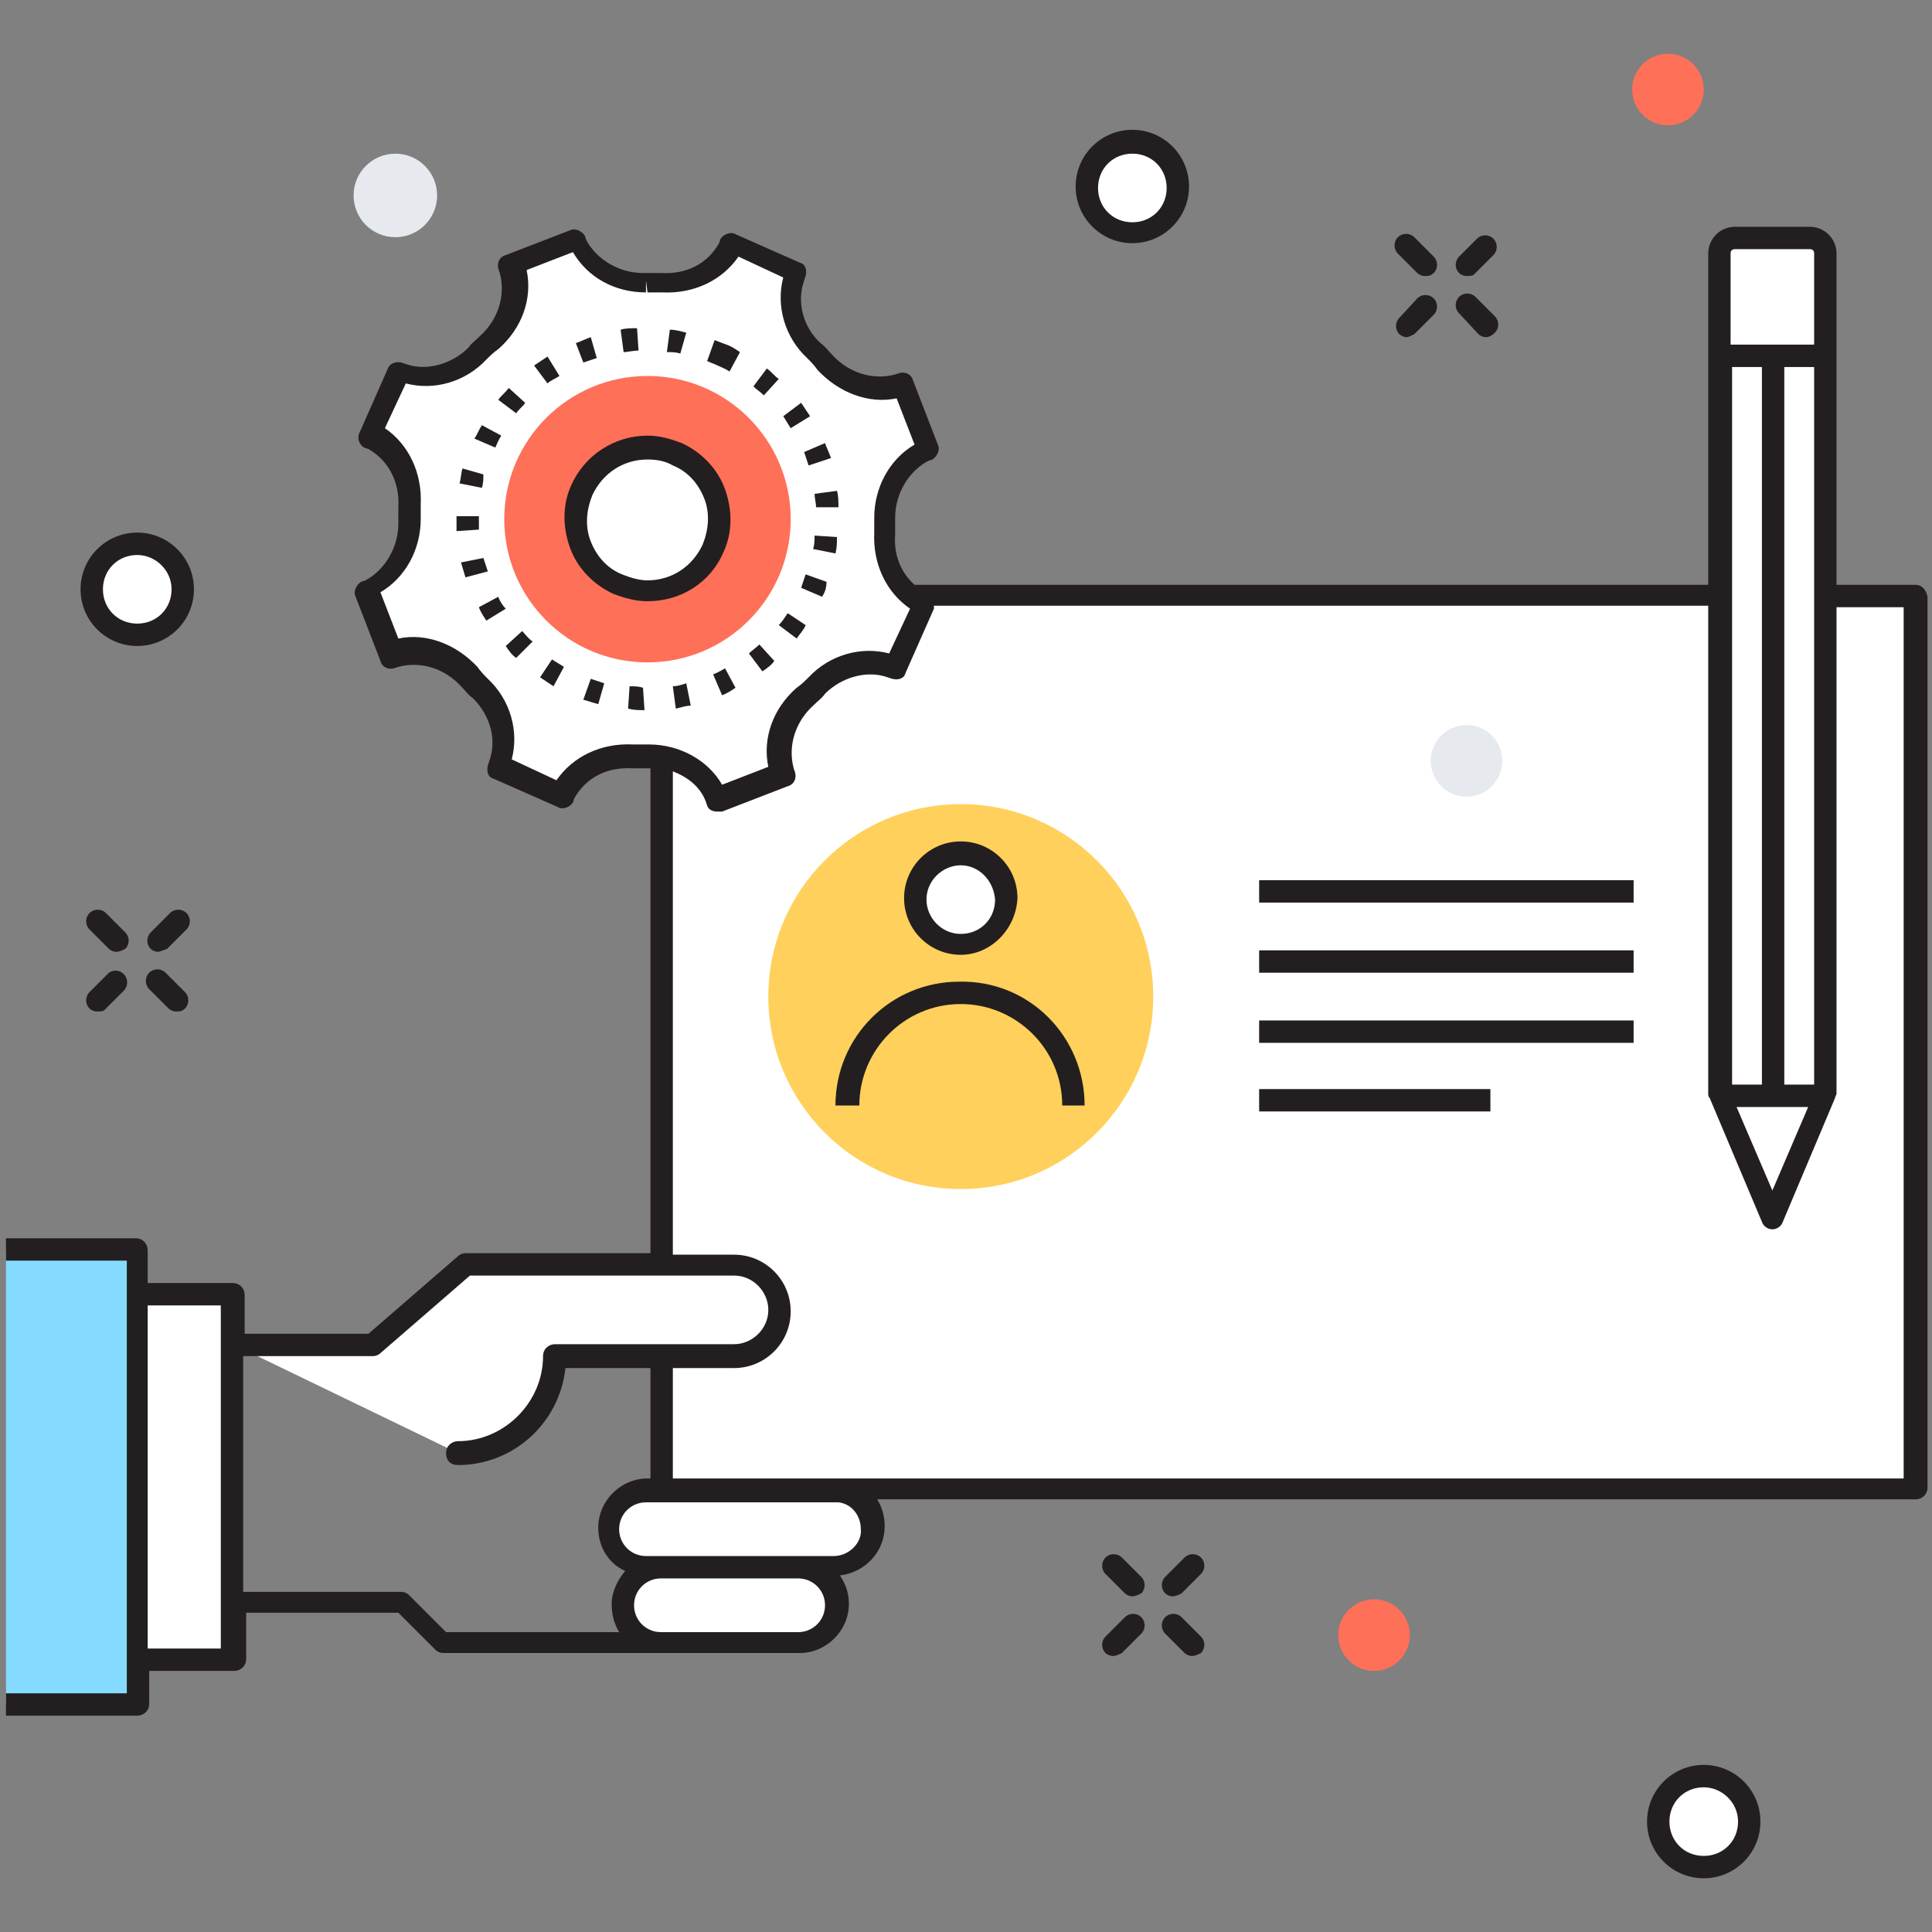 <?xml version="1.0" encoding="utf-8"?>
<!-- Generator: Adobe Illustrator 18.0.0, SVG Export Plug-In . SVG Version: 6.00 Build 0)  -->
<!DOCTYPE svg PUBLIC "-//W3C//DTD SVG 1.1//EN" "http://www.w3.org/Graphics/SVG/1.1/DTD/svg11.dtd">
<svg version="1.1" id="Layer_1" xmlns="http://www.w3.org/2000/svg" xmlns:xlink="http://www.w3.org/1999/xlink" x="0px" y="0px"
	 viewBox="0 0 129.5 129.5" enable-background="new 0 0 129.5 129.5" xml:space="preserve">
<rect x="0" y="0" width="129.5" height="129.5" fill="#808080" stroke="none"/>
<g>
	<g>
		<rect x="44.3" y="40" fill="#FFFFFF" width="84.1" height="59.9"/>
		<path fill="#FFFFFF" d="M53.5,110.2h-9.2c-1.4,0-2.6-1.2-2.6-2.6v0c0-1.4,1.2-2.6,2.6-2.6h9.2c1.4,0,2.6,1.2,2.6,2.6v0
			C56.1,109,54.9,110.2,53.5,110.2z"/>
		<path fill="#FFFFFF" d="M55.9,105H43.3c-1.4,0-2.6-1.2-2.6-2.6v0c0-1.4,1.2-2.6,2.6-2.6h12.6c1.4,0,2.6,1.2,2.6,2.6v0
			C58.5,103.9,57.4,105,55.9,105z"/>
		<path fill="#FFFFFF" d="M30.7,97.4L30.7,97.4c3.6,0,6.5-2.9,6.5-6.5l0,0h12c1.7,0,3.1-1.4,3.1-3.1l0,0c0-1.7-1.4-3.1-3.1-3.1h-18
			L25,90.1h-9.4"/>
		<rect x="9.2" y="86.8" fill="#FFFFFF" width="6.4" height="24.5"/>
		<polyline fill="#84DBFF" points="0.4,114.2 9.2,114.2 9.2,83.8 0.4,83.8 		"/>
		<line fill="#FFFFFF" x1="84.4" y1="59.7" x2="109.4" y2="59.7"/>
		<rect x="84.4" y="59" fill="#231F20" width="25.1" height="1.5"/>
		<line fill="#FFFFFF" x1="84.4" y1="64.4" x2="109.4" y2="64.4"/>
		<rect x="84.4" y="63.7" fill="#231F20" width="25.1" height="1.5"/>
		<line fill="#FFFFFF" x1="84.4" y1="69.1" x2="109.4" y2="69.1"/>
		<rect x="84.4" y="68.4" fill="#231F20" width="25.1" height="1.5"/>
		<line fill="#FFFFFF" x1="84.4" y1="73.8" x2="99.9" y2="73.8"/>
		<rect x="84.4" y="73" fill="#231F20" width="15.5" height="1.5"/>
		<g>
			<circle fill="#FFD05B" cx="64.4" cy="66.8" r="12.9"/>
		</g>
		<g>
			<circle fill="#FFFFFF" cx="64.4" cy="60.2" r="3"/>
			<path fill="#231F20" d="M64.4,64c-2.1,0-3.8-1.7-3.8-3.8c0-2.1,1.7-3.8,3.8-3.8c2.1,0,3.8,1.7,3.8,3.8C68.1,62.3,66.4,64,64.4,64
				z M64.4,58c-1.2,0-2.3,1-2.3,2.3c0,1.2,1,2.3,2.3,2.3c1.3,0,2.3-1,2.3-2.3C66.6,59,65.6,58,64.4,58z"/>
		</g>
		<g>
			<path fill="#231F20" d="M72.7,74.1h-1.5c0-3.8-3.1-6.8-6.8-6.8c-3.8,0-6.8,3.1-6.8,6.8H56c0-4.6,3.7-8.3,8.3-8.3
				C69,65.7,72.7,69.5,72.7,74.1z"/>
		</g>
		<rect x="115.3" y="23.9" fill="#FFFFFF" width="7.1" height="49.6"/>
		<polygon fill="#FFFFFF" points="115.3,73.4 118.8,81.7 122.4,73.4 		"/>
		<path fill="#FFFFFF" d="M116.3,16h5c0.6,0,1.1,0.5,1.1,1.1v6.8h-7.1V17C115.3,16.5,115.7,16,116.3,16z"/>
		<path fill="#FFFFFF" d="M53.4,18.2l-4.3-1.9L49,16.5c-0.9,1.6-2.7,2.5-4.6,2.4c-0.4,0-0.7,0-1.1,0c-1.9,0-3.6-1-4.5-2.7L38.8,16
			l-4.4,1.7l0.1,0.3c0.5,1.8-0.1,3.7-1.6,5c-0.3,0.2-0.5,0.5-0.8,0.8c-1.3,1.3-3.2,1.9-5,1.3l-0.3-0.1L24.9,29l0.3,0.1
			c1.6,0.9,2.5,2.7,2.4,4.6c0,0.4,0,0.7,0,1.1c0,1.9-1,3.6-2.7,4.5l-0.3,0.1l1.7,4.4l0.3-0.1c1.8-0.5,3.7,0.1,5,1.6
			c0.2,0.3,0.5,0.5,0.8,0.8c1.3,1.3,1.9,3.2,1.3,5l-0.1,0.3l4.3,1.9l0.1-0.3c0.9-1.6,2.7-2.5,4.6-2.4c0.4,0,0.7,0,1.1,0
			c1.9,0,3.6,1,4.5,2.7l0.1,0.3l4.4-1.7l-0.1-0.3c-0.5-1.8,0.1-3.7,1.6-5c0.3-0.2,0.5-0.5,0.8-0.8c1.3-1.3,3.2-1.9,5-1.3l0.3,0.1
			l1.9-4.3l-0.3-0.1c-1.6-0.9-2.5-2.7-2.4-4.6c0-0.4,0-0.7,0-1.1c0-1.9,1-3.6,2.7-4.5l0.3-0.1l-1.7-4.4l-0.3,0.1
			c-1.8,0.5-3.7-0.1-5-1.6c-0.2-0.3-0.5-0.5-0.8-0.8c-1.3-1.3-1.9-3.2-1.3-5L53.4,18.2z"/>
		<path fill="#231F20" d="M128.4,39.2h-5.3V17c0-1-0.8-1.8-1.8-1.8h-5c-1,0-1.8,0.8-1.8,1.8l0,22.2H61.3c-0.9-0.8-1.4-2-1.3-3.3
			c0-0.4,0-0.8,0-1.2c0-1.6,0.9-3.1,2.2-3.8l0.3-0.1c0.3-0.2,0.5-0.6,0.4-0.9l-1.7-4.4c-0.1-0.4-0.5-0.6-0.9-0.5l-0.3,0.1
			c-1.5,0.4-3.1-0.1-4.2-1.3c-0.3-0.3-0.5-0.6-0.8-0.8c-1.2-1.1-1.6-2.8-1.1-4.2l0.1-0.3c0.1-0.4,0-0.8-0.4-0.9l-4.3-1.9
			c-0.3-0.2-0.8,0-1,0.3l-0.1,0.3c-0.8,1.4-2.2,2.1-3.9,2c-0.4,0-0.7,0-1.1,0h-0.1c-1.6,0-3.1-0.9-3.8-2.2l-0.1-0.3
			c-0.2-0.3-0.6-0.5-0.9-0.4l-4.4,1.7c-0.4,0.1-0.6,0.5-0.5,0.9l0.1,0.3c0.4,1.5-0.1,3.1-1.3,4.2c-0.3,0.3-0.6,0.5-0.8,0.8
			c-1.1,1.1-2.8,1.6-4.2,1.1l-0.3-0.1c-0.4-0.1-0.8,0.1-0.9,0.4l-1.9,4.3c-0.2,0.4,0,0.8,0.3,1l0.3,0.1c1.4,0.8,2.1,2.3,2,3.9
			c0,0.4,0,0.8,0,1.1c0,1.6-0.9,3.1-2.2,3.8l-0.3,0.1c-0.3,0.2-0.5,0.6-0.4,0.9l1.7,4.4c0.1,0.4,0.5,0.6,0.9,0.5l0.3-0.1
			c1.5-0.4,3.1,0.1,4.2,1.3c0.3,0.3,0.5,0.6,0.8,0.8c1.2,1.2,1.6,2.8,1.1,4.2l-0.1,0.3c-0.1,0.4,0,0.8,0.4,0.9l4.3,1.9
			c0.3,0.2,0.8,0,1-0.3l0.1-0.3c0.8-1.4,2.2-2.1,3.9-2c0.4,0,0.7,0,1.1,0h0.1c0,0,0,0,0,0V84H31.2c-0.2,0-0.4,0.1-0.5,0.2l-6,5.2
			h-8.3v-2.6c0-0.4-0.3-0.8-0.8-0.8H9.9v-2.2c0-0.4-0.3-0.8-0.8-0.8H0.4v1.5h8.1v29H0.4v1.5h8.8c0.4,0,0.8-0.3,0.8-0.8V112h5.7
			c0.4,0,0.8-0.3,0.8-0.8v-3.1h10.2l2.5,2.5c0.1,0.1,0.3,0.2,0.5,0.2h14.7h8.2h1c1.8,0,3.3-1.5,3.3-3.3c0-0.7-0.2-1.3-0.6-1.9
			c1.7-0.2,3-1.6,3-3.3c0-0.7-0.2-1.3-0.5-1.8h69.6c0.4,0,0.8-0.3,0.8-0.8V40C129.1,39.5,128.8,39.2,128.4,39.2z M14.8,110.5H9.9
			v-23h4.9V110.5z M121.6,24.6v48.1h-2V24.6H121.6z M118.1,72.7h-2l0-48.1h2V72.7z M121.2,74.2l-2.4,5.6l-2.4-5.6H121.2z M116,17
			c0-0.2,0.1-0.3,0.3-0.3h5c0.2,0,0.3,0.1,0.3,0.3v6.1H116V17z M43.5,49.9h-0.1c-0.3,0-0.6,0-1,0c-2.1-0.1-4,0.8-5.1,2.4l-3-1.4
			c0.5-1.9-0.1-4-1.6-5.4c-0.2-0.2-0.5-0.5-0.7-0.8c-1.4-1.5-3.4-2.3-5.3-1.9l-1.2-3.1c1.7-1,2.7-2.9,2.7-4.9c0-0.3,0-0.7,0-1
			c0.1-2.1-0.8-4-2.4-5.1l1.4-3c1.9,0.5,4-0.1,5.4-1.6c0.2-0.2,0.5-0.5,0.8-0.7c1.6-1.4,2.3-3.4,1.9-5.3l3.1-1.2
			c1,1.7,2.8,2.7,4.9,2.7v-0.8l0.1,0.8c0.3,0,0.6,0,1,0c2.1,0.1,4-0.8,5.1-2.4l3,1.4c-0.5,1.9,0.1,4,1.6,5.4
			c0.2,0.2,0.5,0.5,0.7,0.8c1.4,1.5,3.4,2.3,5.3,1.9l1.2,3.1c-1.7,1-2.7,2.9-2.7,4.9c0,0.3,0,0.7,0,1c-0.1,2.1,0.8,4,2.4,5.1l-1.4,3
			c-1.9-0.5-4,0.1-5.4,1.6c-0.2,0.2-0.5,0.5-0.8,0.7c-1.6,1.4-2.3,3.4-1.9,5.3l-3.1,1.2C47.5,51,45.6,49.9,43.5,49.9z M41.5,109.4
			H29.9l-2.5-2.5c-0.1-0.1-0.3-0.2-0.5-0.2H16.3V90.9H25c0.2,0,0.4-0.1,0.5-0.2l6-5.2h17.7c1.3,0,2.3,1.1,2.3,2.3
			c0,1.3-1.1,2.3-2.3,2.3h-12c-0.4,0-0.8,0.3-0.8,0.8c0,3.1-2.6,5.7-5.7,5.7c-0.4,0-0.8,0.3-0.8,0.8s0.3,0.8,0.8,0.8
			c3.7,0,6.8-2.8,7.2-6.5h5.7v7.4h-0.2c-1.8,0-3.3,1.5-3.3,3.3c0,1.3,0.7,2.4,1.8,2.9c-0.5,0.6-0.9,1.4-0.9,2.2
			C41,108.3,41.2,108.9,41.5,109.4z M53.5,109.4h-1h-8.2c-1,0-1.8-0.8-1.8-1.8c0-1,0.8-1.8,1.8-1.8h9.2c1,0,1.8,0.8,1.8,1.8
			C55.3,108.6,54.5,109.4,53.5,109.4z M55.9,104.3h-2.4h-9.2h-1c-1,0-1.8-0.8-1.8-1.8c0-1,0.8-1.8,1.8-1.8h6.3c0,0,0,0,0,0h6.6
			c0.9,0.1,1.5,0.9,1.5,1.8C57.8,103.4,56.9,104.3,55.9,104.3z M127.6,99.1H56.2c-0.1,0-0.2,0-0.3,0H45.1v-7.4h4.1
			c2.1,0,3.8-1.7,3.8-3.8c0-2.1-1.7-3.8-3.8-3.8h-4.1V51.7c1,0.4,1.8,1,2.2,2l0.1,0.3c0.1,0.3,0.4,0.4,0.7,0.4c0.1,0,0.2,0,0.3,0
			l4.4-1.7c0.4-0.1,0.6-0.5,0.5-0.9l-0.1-0.3c-0.4-1.5,0.1-3.1,1.3-4.2c0.3-0.3,0.6-0.5,0.8-0.8c1.1-1.1,2.8-1.6,4.2-1.1l0.3,0.1
			c0.4,0.1,0.8,0,0.9-0.4l1.9-4.3c0,0,0-0.1,0-0.2h51.9l0,32.7c0,0.1,0,0.2,0.1,0.3c0,0,0,0,0,0l3.5,8.3c0.1,0.3,0.4,0.5,0.7,0.5
			c0.3,0,0.6-0.2,0.7-0.5l3.5-8.3c0,0,0,0,0,0c0-0.1,0.1-0.2,0.1-0.3V40.7h4.5V99.1z"/>
		<path fill="#231F20" d="M43.2,47.6c-0.4,0-0.7,0-1.1-0.1l0.1-1.5c0.3,0,0.6,0,0.9,0.1L43.2,47.6z M45.3,47.5L45.1,46
			c0.3,0,0.6-0.1,0.9-0.2l0.3,1.5C46,47.3,45.7,47.4,45.3,47.5z M40.1,47.2c-0.3-0.1-0.7-0.2-1-0.3l0.5-1.4c0.3,0.1,0.6,0.2,0.9,0.3
			L40.1,47.2z M48.4,46.6l-0.6-1.4c0.3-0.1,0.6-0.3,0.8-0.4l0.7,1.3C49,46.3,48.7,46.5,48.4,46.6z M37.1,46
			c-0.3-0.2-0.6-0.4-0.9-0.6l0.8-1.2c0.3,0.2,0.5,0.3,0.8,0.5L37.1,46z M51.1,45l-0.9-1.2c0.2-0.2,0.5-0.4,0.7-0.6l1,1.1
			C51.7,44.6,51.4,44.8,51.1,45z M34.6,44.1c-0.3-0.2-0.5-0.5-0.7-0.8l1.1-1c0.2,0.2,0.4,0.5,0.7,0.7L34.6,44.1z M53.4,42.8
			l-1.2-0.9c0.2-0.2,0.4-0.5,0.6-0.8l1.2,0.8C53.9,42.2,53.6,42.5,53.4,42.8z M32.6,41.6c-0.2-0.3-0.4-0.6-0.5-0.9l1.3-0.7
			c0.1,0.3,0.3,0.6,0.5,0.8L32.6,41.6z M55.1,40l-0.7-0.3l-0.7-0.3c0.1-0.3,0.2-0.6,0.3-0.9l1.4,0.5C55.4,39.4,55.3,39.7,55.1,40z
			 M31.2,38.7c-0.1-0.3-0.2-0.7-0.3-1l1.5-0.3c0.1,0.3,0.2,0.6,0.3,0.9L31.2,38.7z M56,37.1l-1.5-0.3c0.1-0.3,0.1-0.6,0.1-0.9
			l1.5,0.1C56.1,36.4,56.1,36.7,56,37.1z M30.6,35.6c0-0.3,0-0.5,0-0.8l0-0.2l1.5,0l0,0.2c0,0.2,0,0.5,0,0.7L30.6,35.6z M54.7,34
			c0-0.3-0.1-0.6-0.1-0.9l1.5-0.2c0.1,0.3,0.1,0.7,0.1,1.1L54.7,34z M32.3,32.7l-1.5-0.3c0.1-0.3,0.1-0.7,0.2-1l1.4,0.4
			C32.4,32.1,32.4,32.4,32.3,32.7z M54.2,31.2c-0.1-0.3-0.2-0.6-0.3-0.9l1.4-0.6c0.1,0.3,0.3,0.7,0.4,1L54.2,31.2z M33.2,30
			l-1.4-0.6c0.2-0.3,0.3-0.6,0.5-0.9l1.3,0.7C33.4,29.5,33.3,29.8,33.2,30z M53,28.7c-0.2-0.3-0.3-0.5-0.5-0.8l1.2-0.9
			c0.2,0.3,0.4,0.6,0.6,0.9L53,28.7z M34.6,27.7l-1.2-0.9c0.2-0.3,0.5-0.5,0.7-0.8l1.1,1C35.1,27.2,34.8,27.4,34.6,27.7z M51.2,26.5
			c-0.2-0.2-0.5-0.4-0.7-0.6l0.9-1.2c0.3,0.2,0.5,0.5,0.8,0.7L51.2,26.5z M36.7,25.7l-0.9-1.2c0.3-0.2,0.6-0.4,0.9-0.6l0.8,1.3
			C37.2,25.4,36.9,25.5,36.7,25.7z M48.9,24.9c-0.3-0.2-0.6-0.3-0.8-0.4c-0.2-0.1-0.5-0.2-0.7-0.3l0.5-1.4c0.3,0.1,0.5,0.2,0.8,0.3
			c0.3,0.1,0.6,0.3,0.9,0.5L48.9,24.9z M39.1,24.3L38.6,23c0.3-0.1,0.7-0.3,1-0.4L40,24C39.7,24.1,39.4,24.2,39.1,24.3z M45.6,23.7
			c-0.3-0.1-0.6-0.1-0.9-0.1l0.2-1.5c0.4,0,0.7,0.1,1.1,0.2L45.6,23.7z M41.8,23.6l-0.2-1.5c0.3-0.1,0.7-0.1,1.1-0.1l0.1,1.5
			C42.4,23.5,42.1,23.6,41.8,23.6z"/>
		<circle fill="#FF7058" cx="43.4" cy="34.8" r="9.6"/>
		<circle fill="#FFFFFF" cx="43.4" cy="34.8" r="4.8"/>
		<path fill="#231F20" d="M43.4,40.3c-0.8,0-1.5-0.2-2.3-0.5c-1.3-0.6-2.4-1.7-2.9-3.1c-0.5-1.4-0.5-2.9,0.1-4.2
			c0.9-2,2.9-3.3,5.1-3.3c0.8,0,1.5,0.2,2.3,0.5c1.3,0.6,2.4,1.7,2.9,3.1c0.5,1.4,0.5,2.9-0.1,4.2C47.6,39.1,45.6,40.3,43.4,40.3z
			 M43.4,30.8c-1.6,0-3,0.9-3.7,2.4c-0.4,1-0.5,2.1-0.1,3.1c0.4,1,1.1,1.8,2.1,2.2c0.5,0.2,1.1,0.4,1.7,0.4c1.6,0,3-0.9,3.7-2.4
			c0.4-1,0.5-2.1,0.1-3.1c-0.4-1-1.1-1.8-2.1-2.2C44.6,30.9,44,30.8,43.4,30.8z"/>
		<g>
			<path fill="#231F20" d="M98.3,18.5c-0.2,0-0.4-0.1-0.5-0.2c-0.3-0.3-0.3-0.8,0-1.1L99,16c0.3-0.3,0.8-0.3,1.1,0
				c0.3,0.3,0.3,0.8,0,1.1l-1.3,1.3C98.7,18.5,98.5,18.5,98.3,18.5z"/>
		</g>
		<g>
			<path fill="#231F20" d="M94.3,22.6c-0.2,0-0.4-0.1-0.5-0.2c-0.3-0.3-0.3-0.8,0-1.1L95,20c0.3-0.3,0.8-0.3,1.1,0s0.3,0.8,0,1.1
				l-1.3,1.3C94.6,22.5,94.4,22.6,94.3,22.6z"/>
		</g>
		<g>
			<path fill="#231F20" d="M99.6,22.6c-0.2,0-0.4-0.1-0.5-0.2L97.8,21c-0.3-0.3-0.3-0.8,0-1.1s0.8-0.3,1.1,0l1.3,1.3
				c0.3,0.3,0.3,0.8,0,1.1C100,22.5,99.8,22.6,99.6,22.6z"/>
		</g>
		<g>
			<path fill="#231F20" d="M95.5,18.5c-0.2,0-0.4-0.1-0.5-0.2L93.7,17c-0.3-0.3-0.3-0.8,0-1.1c0.3-0.3,0.8-0.3,1.1,0l1.3,1.3
				c0.3,0.3,0.3,0.8,0,1.1C95.9,18.5,95.7,18.5,95.5,18.5z"/>
		</g>
		<g>
			<path fill="#231F20" d="M10.6,63.8c-0.2,0-0.4-0.1-0.5-0.2c-0.3-0.3-0.3-0.8,0-1.1l1.3-1.3c0.3-0.3,0.8-0.3,1.1,0
				c0.3,0.3,0.3,0.8,0,1.1l-1.3,1.3C10.9,63.7,10.7,63.8,10.6,63.8z"/>
		</g>
		<g>
			<path fill="#231F20" d="M6.5,67.8c-0.2,0-0.4-0.1-0.5-0.2c-0.3-0.3-0.3-0.8,0-1.1l1.3-1.3C7.6,65,8,65,8.3,65.3
				c0.3,0.3,0.3,0.8,0,1.1l-1.3,1.3C6.9,67.8,6.7,67.8,6.5,67.8z"/>
		</g>
		<g>
			<path fill="#231F20" d="M11.8,67.8c-0.2,0-0.4-0.1-0.5-0.2L10,66.3c-0.3-0.3-0.3-0.8,0-1.1c0.3-0.3,0.8-0.3,1.1,0l1.3,1.3
				c0.3,0.3,0.3,0.8,0,1.1C12.2,67.8,12,67.8,11.8,67.8z"/>
		</g>
		<g>
			<path fill="#231F20" d="M7.8,63.8c-0.2,0-0.4-0.1-0.5-0.2L6,62.3c-0.3-0.3-0.3-0.8,0-1.1c0.3-0.3,0.8-0.3,1.1,0l1.3,1.3
				c0.3,0.3,0.3,0.8,0,1.1C8.2,63.7,8,63.8,7.8,63.8z"/>
		</g>
		<g>
			<path fill="#231F20" d="M78.6,107c-0.2,0-0.4-0.1-0.5-0.2c-0.3-0.3-0.3-0.8,0-1.1l1.3-1.3c0.3-0.3,0.8-0.3,1.1,0
				c0.3,0.3,0.3,0.8,0,1.1l-1.3,1.3C79,106.9,78.8,107,78.6,107z"/>
		</g>
		<g>
			<path fill="#231F20" d="M74.6,111c-0.2,0-0.4-0.1-0.5-0.2c-0.3-0.3-0.3-0.8,0-1.1l1.3-1.3c0.3-0.3,0.8-0.3,1.1,0
				c0.3,0.3,0.3,0.8,0,1.1l-1.3,1.3C75,110.9,74.8,111,74.6,111z"/>
		</g>
		<g>
			<path fill="#231F20" d="M79.9,111c-0.2,0-0.4-0.1-0.5-0.2l-1.3-1.3c-0.3-0.3-0.3-0.8,0-1.1c0.3-0.3,0.8-0.3,1.1,0l1.3,1.3
				c0.3,0.3,0.3,0.8,0,1.1C80.3,110.9,80.1,111,79.9,111z"/>
		</g>
		<g>
			<path fill="#231F20" d="M75.9,107c-0.2,0-0.4-0.1-0.5-0.2l-1.3-1.3c-0.3-0.3-0.3-0.8,0-1.1c0.3-0.3,0.8-0.3,1.1,0l1.3,1.3
				c0.3,0.3,0.3,0.8,0,1.1C76.3,106.9,76.1,107,75.9,107z"/>
		</g>
		<circle fill="#FF7058" cx="111.8" cy="6" r="2.4"/>
		<circle fill="#E6E9EE" cx="26.5" cy="13.1" r="2.8"/>
		<circle fill="#FF7058" cx="92.1" cy="109.6" r="2.4"/>
		<circle fill="#E6E9EE" cx="98.3" cy="51" r="2.4"/>
		<circle fill="#FFFFFF" cx="75.9" cy="12.5" r="3"/>
		<path fill="#231F20" d="M75.9,16.3c-2.1,0-3.8-1.7-3.8-3.8c0-2.1,1.7-3.8,3.8-3.8c2.1,0,3.8,1.7,3.8,3.8
			C79.7,14.6,78,16.3,75.9,16.3z M75.9,10.3c-1.3,0-2.3,1-2.3,2.3c0,1.3,1,2.3,2.3,2.3c1.3,0,2.3-1,2.3-2.3
			C78.2,11.3,77.2,10.3,75.9,10.3z"/>
		<circle fill="#FFFFFF" cx="114.2" cy="122.1" r="3"/>
		<path fill="#231F20" d="M114.2,125.9c-2.1,0-3.8-1.7-3.8-3.8c0-2.1,1.7-3.8,3.8-3.8c2.1,0,3.8,1.7,3.8,3.8
			C118,124.2,116.3,125.9,114.2,125.9z M114.2,119.8c-1.3,0-2.3,1-2.3,2.3c0,1.3,1,2.3,2.3,2.3c1.3,0,2.3-1,2.3-2.3
			C116.5,120.8,115.4,119.8,114.2,119.8z"/>
		<circle fill="#FFFFFF" cx="9.2" cy="39.5" r="3"/>
		<path fill="#231F20" d="M9.2,43.3c-2.1,0-3.8-1.7-3.8-3.8s1.7-3.8,3.8-3.8c2.1,0,3.8,1.7,3.8,3.8S11.3,43.3,9.2,43.3z M9.2,37.2
			c-1.3,0-2.3,1-2.3,2.3s1,2.3,2.3,2.3s2.3-1,2.3-2.3S10.4,37.2,9.2,37.2z"/>
	</g>
</g>
</svg>

